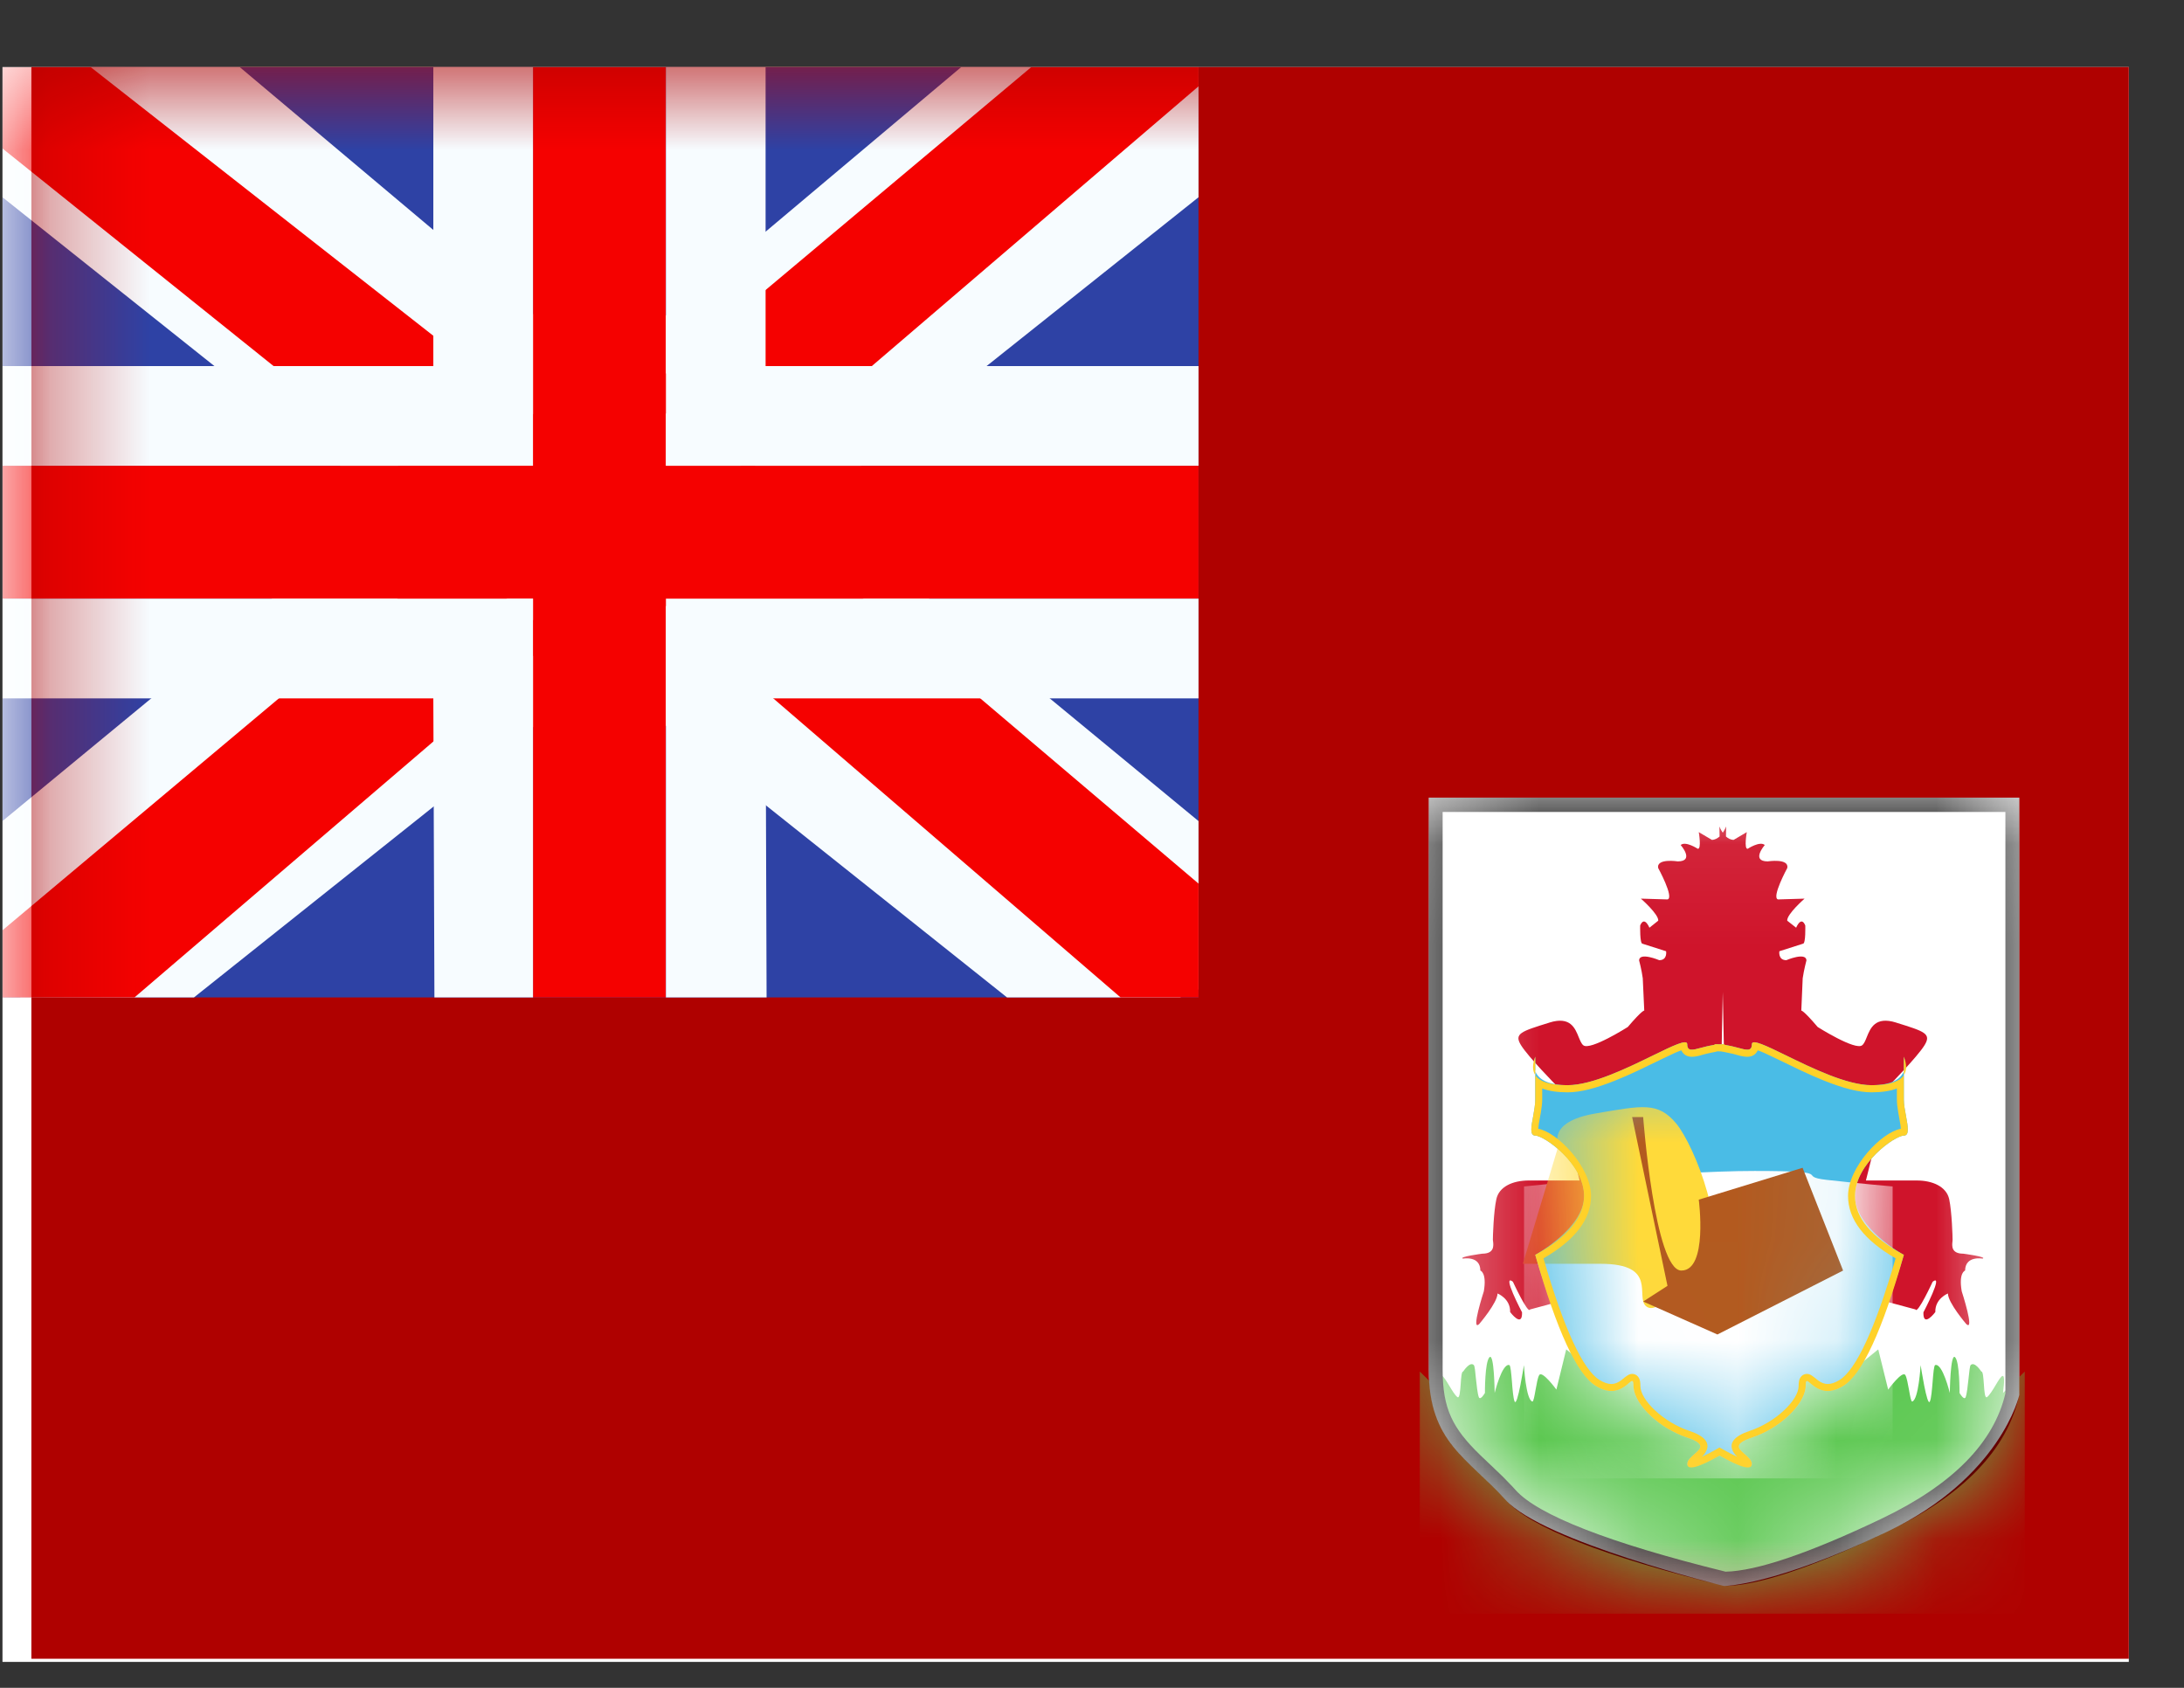 <svg width="22" height="17" viewBox="0 0 22 17" fill="none" xmlns="http://www.w3.org/2000/svg">
<rect x="0" y="0" width="22" height="17" fill="#333333" stroke="none"/>
<g clip-path="url(#clip0_58_5444)">
<rect width="21.419" height="16.064" transform="translate(0.025 0.675)" fill="white"/>
<path fill-rule="evenodd" clip-rule="evenodd" d="M0.316 0.643V16.707H21.734V0.643H0.316Z" fill="#AF0100"/>
<mask id="mask0_58_5444" style="mask-type:luminance" maskUnits="userSpaceOnUse" x="0" y="0" width="22" height="17">
<path fill-rule="evenodd" clip-rule="evenodd" d="M0.316 0.643V16.707H21.734V0.643H0.316Z" fill="white"/>
</mask>
<g mask="url(#mask0_58_5444)">
<path fill-rule="evenodd" clip-rule="evenodd" d="M14.392 8.034L20.341 8.034V14.051C20.341 14.051 20.156 14.88 19.011 15.427C17.866 15.974 17.366 15.974 17.366 15.974C17.366 15.974 15.542 15.525 15.165 15.106C14.788 14.686 14.392 14.531 14.392 13.797C14.392 13.063 14.392 8.034 14.392 8.034Z" fill="white"/>
<mask id="mask1_58_5444" style="mask-type:luminance" maskUnits="userSpaceOnUse" x="14" y="8" width="7" height="8">
<path fill-rule="evenodd" clip-rule="evenodd" d="M14.392 8.034L20.341 8.034V14.051C20.341 14.051 20.156 14.88 19.011 15.427C17.866 15.974 17.366 15.974 17.366 15.974C17.366 15.974 15.542 15.525 15.165 15.106C14.788 14.686 14.392 14.531 14.392 13.797C14.392 13.063 14.392 8.034 14.392 8.034Z" fill="white"/>
</mask>
<g mask="url(#mask1_58_5444)">
<path fill-rule="evenodd" clip-rule="evenodd" d="M17.354 8.387C17.376 8.355 17.388 8.324 17.388 8.324L17.386 8.425C17.407 8.444 17.433 8.459 17.464 8.459L17.596 8.381C17.596 8.381 17.565 8.554 17.605 8.549C17.605 8.549 17.728 8.468 17.777 8.511C17.777 8.511 17.634 8.675 17.806 8.676C17.806 8.676 18.023 8.642 18.004 8.742C18.004 8.742 17.842 9.04 17.91 9.059L18.178 9.051C18.178 9.051 17.998 9.208 18.003 9.273L18.093 9.344C18.093 9.344 18.143 9.22 18.185 9.321C18.185 9.321 18.191 9.505 18.162 9.505L17.924 9.581C17.924 9.581 17.909 9.671 17.994 9.671C17.994 9.671 18.191 9.587 18.197 9.672C18.197 9.672 18.171 9.77 18.159 9.853C18.159 9.853 18.147 10.153 18.145 10.179C18.145 10.179 18.16 10.168 18.31 10.344C18.31 10.344 18.689 10.584 18.758 10.528C18.777 10.513 18.79 10.482 18.804 10.447C18.841 10.355 18.89 10.234 19.099 10.299L19.101 10.3C19.388 10.389 19.458 10.411 19.386 10.528C19.313 10.646 19.036 10.927 19.036 10.927L18.796 11.89H19.31C19.465 11.89 19.607 11.95 19.635 12.079C19.662 12.207 19.669 12.457 19.669 12.487C19.669 12.491 19.669 12.496 19.668 12.503C19.663 12.545 19.653 12.627 19.776 12.627C19.776 12.627 20.022 12.659 19.971 12.677C19.971 12.677 19.797 12.644 19.795 12.797C19.795 12.797 19.728 12.817 19.761 13.006C19.761 13.006 19.896 13.421 19.806 13.335C19.806 13.335 19.622 13.12 19.622 13.028C19.622 13.028 19.491 13.079 19.495 13.215C19.495 13.215 19.371 13.381 19.375 13.218C19.375 13.218 19.585 12.819 19.468 12.91C19.468 12.91 19.316 13.239 19.296 13.189L18.731 13.037L18.515 13.983C18.515 13.983 18.573 14.161 18.731 14.161C18.788 14.161 18.839 14.139 18.885 14.118C18.967 14.083 19.034 14.053 19.099 14.161C19.2 14.331 19.245 14.347 19.296 14.347C19.346 14.347 19.404 14.412 19.375 14.512C19.346 14.612 19.214 14.687 19.157 14.687C19.135 14.687 19.141 14.705 19.148 14.727C19.16 14.767 19.177 14.82 19.069 14.82C18.984 14.82 18.942 14.809 18.899 14.799C18.857 14.789 18.815 14.779 18.731 14.779C18.711 14.779 18.691 14.779 18.672 14.78C18.527 14.781 18.404 14.783 18.404 14.687C18.404 14.594 18.292 14.511 18.193 14.438C18.176 14.426 18.16 14.414 18.145 14.402C18.038 14.321 17.806 13.4 17.806 13.4L17.367 10.633L17.354 9.991L17.341 10.633L16.901 13.4C16.901 13.4 16.669 14.321 16.563 14.402C16.547 14.414 16.531 14.426 16.515 14.438C16.416 14.511 16.304 14.594 16.304 14.687C16.304 14.783 16.18 14.781 16.035 14.78C16.016 14.779 15.997 14.779 15.977 14.779C15.893 14.779 15.85 14.789 15.808 14.799C15.765 14.809 15.723 14.82 15.638 14.82C15.531 14.82 15.547 14.767 15.559 14.727C15.567 14.705 15.572 14.687 15.551 14.687C15.493 14.687 15.362 14.612 15.332 14.512C15.303 14.412 15.362 14.347 15.412 14.347C15.462 14.347 15.507 14.331 15.609 14.161C15.673 14.053 15.741 14.083 15.822 14.118C15.869 14.139 15.92 14.161 15.977 14.161C16.135 14.161 16.192 13.983 16.192 13.983L15.977 13.037L15.412 13.189C15.392 13.239 15.24 12.91 15.24 12.91C15.122 12.819 15.332 13.218 15.332 13.218C15.336 13.381 15.212 13.215 15.212 13.215C15.216 13.079 15.085 13.028 15.085 13.028C15.085 13.12 14.901 13.335 14.901 13.335C14.812 13.421 14.947 13.006 14.947 13.006C14.979 12.817 14.912 12.797 14.912 12.797C14.911 12.644 14.737 12.677 14.737 12.677C14.686 12.659 14.932 12.627 14.932 12.627C15.054 12.627 15.045 12.545 15.04 12.503C15.039 12.496 15.038 12.491 15.038 12.487C15.038 12.457 15.045 12.207 15.073 12.079C15.1 11.95 15.242 11.89 15.398 11.89H15.912L15.672 10.927C15.672 10.927 15.395 10.646 15.322 10.528C15.249 10.411 15.319 10.389 15.607 10.3L15.609 10.299C15.818 10.234 15.866 10.355 15.903 10.447C15.918 10.482 15.93 10.513 15.949 10.528C16.019 10.584 16.397 10.344 16.397 10.344C16.547 10.168 16.563 10.179 16.563 10.179C16.561 10.153 16.548 9.853 16.548 9.853C16.537 9.77 16.511 9.672 16.511 9.672C16.516 9.587 16.714 9.671 16.714 9.671C16.799 9.671 16.783 9.581 16.783 9.581L16.545 9.505C16.517 9.505 16.522 9.321 16.522 9.321C16.565 9.22 16.615 9.344 16.615 9.344L16.704 9.273C16.709 9.208 16.529 9.051 16.529 9.051L16.798 9.059C16.866 9.04 16.703 8.742 16.703 8.742C16.685 8.642 16.901 8.676 16.901 8.676C17.074 8.675 16.93 8.511 16.93 8.511C16.979 8.468 17.102 8.549 17.102 8.549C17.142 8.554 17.112 8.381 17.112 8.381L17.244 8.459C17.274 8.459 17.3 8.444 17.322 8.425L17.32 8.324C17.32 8.324 17.331 8.355 17.354 8.387Z" fill="#CF142B"/>
<path fill-rule="evenodd" clip-rule="evenodd" d="M14.521 14.03L14.302 13.814V16.253H17.804L20.396 16.253V13.814L20.177 14.03C20.21 13.772 20.16 13.855 20.101 13.954C20.073 14.001 20.042 14.051 20.017 14.071C19.994 14.089 19.989 14.014 19.984 13.94C19.979 13.875 19.975 13.811 19.958 13.814C19.958 13.814 19.892 13.709 19.851 13.749C19.843 13.757 19.837 13.816 19.83 13.882C19.822 13.954 19.814 14.035 19.801 14.071C19.786 14.112 19.739 14.03 19.739 14.03C19.739 14.03 19.741 13.717 19.694 13.67C19.646 13.623 19.641 14.03 19.641 14.03C19.641 14.03 19.568 13.728 19.494 13.749C19.481 13.752 19.475 13.831 19.468 13.915C19.461 13.998 19.454 14.086 19.44 14.116C19.412 14.177 19.347 13.749 19.347 13.749C19.347 13.749 19.327 14.1 19.262 14.116C19.251 14.118 19.241 14.062 19.23 13.999C19.219 13.939 19.207 13.873 19.193 13.85C19.163 13.8 19.02 13.996 19.02 13.996L18.92 13.591L18.645 13.814H16.893L16.053 13.814L15.777 13.591L15.678 13.996C15.678 13.996 15.535 13.8 15.505 13.85C15.49 13.873 15.479 13.939 15.468 13.999C15.457 14.062 15.447 14.118 15.436 14.116C15.37 14.1 15.351 13.749 15.351 13.749C15.351 13.749 15.285 14.177 15.257 14.116C15.244 14.086 15.236 13.998 15.23 13.915C15.223 13.831 15.216 13.752 15.204 13.749C15.13 13.728 15.056 14.03 15.056 14.03C15.056 14.03 15.052 13.623 15.004 13.67C14.956 13.717 14.958 14.03 14.958 14.03C14.958 14.03 14.911 14.112 14.896 14.071C14.883 14.035 14.875 13.954 14.867 13.882C14.861 13.816 14.855 13.757 14.846 13.749C14.806 13.709 14.739 13.814 14.739 13.814C14.723 13.811 14.718 13.875 14.714 13.94C14.708 14.014 14.703 14.089 14.68 14.071C14.655 14.051 14.625 14.001 14.597 13.954C14.537 13.855 14.488 13.772 14.521 14.03Z" fill="#5DC852"/>
<path fill-rule="evenodd" clip-rule="evenodd" d="M19.178 10.643C19.178 10.643 19.206 10.716 19.178 10.789V10.643ZM17.374 10.524C17.424 10.531 17.468 10.543 17.506 10.553C17.594 10.577 17.647 10.592 17.647 10.517C17.647 10.462 17.792 10.533 17.991 10.63C18.252 10.757 18.605 10.93 18.852 10.93C19.068 10.93 19.15 10.86 19.178 10.789V11.074C19.178 11.125 19.189 11.185 19.2 11.242C19.219 11.346 19.236 11.438 19.178 11.438C19.088 11.438 18.686 11.72 18.686 12.046C18.686 12.371 19.178 12.639 19.178 12.639C19.178 12.639 18.852 13.785 18.567 13.96C18.394 14.066 18.292 13.979 18.238 13.933C18.203 13.904 18.189 13.891 18.189 13.96C18.189 14.135 17.942 14.382 17.647 14.48C17.457 14.543 17.512 14.591 17.576 14.646C17.61 14.676 17.647 14.708 17.647 14.745C17.647 14.829 17.415 14.711 17.322 14.661C17.228 14.711 16.996 14.829 16.996 14.745C16.996 14.708 17.033 14.676 17.067 14.646C17.131 14.591 17.186 14.543 16.996 14.48C16.701 14.382 16.454 14.135 16.454 13.96C16.454 13.891 16.44 13.904 16.405 13.933C16.351 13.979 16.249 14.066 16.076 13.96C15.791 13.785 15.465 12.639 15.465 12.639C15.465 12.639 15.957 12.371 15.957 12.046C15.957 11.72 15.555 11.438 15.465 11.438C15.407 11.438 15.424 11.346 15.444 11.242C15.454 11.185 15.465 11.125 15.465 11.074V10.789C15.493 10.86 15.575 10.93 15.791 10.93C16.038 10.93 16.392 10.757 16.652 10.63C16.851 10.533 16.996 10.462 16.996 10.517C16.996 10.592 17.049 10.577 17.137 10.553C17.175 10.543 17.219 10.531 17.269 10.524C17.273 10.519 17.278 10.517 17.284 10.517C17.296 10.517 17.309 10.517 17.322 10.518C17.334 10.517 17.347 10.517 17.36 10.517C17.365 10.517 17.37 10.519 17.374 10.524ZM15.465 10.643C15.465 10.643 15.437 10.716 15.465 10.789V10.643Z" fill="#4ABCE6"/>
<mask id="mask2_58_5444" style="mask-type:luminance" maskUnits="userSpaceOnUse" x="15" y="10" width="5" height="5">
<path fill-rule="evenodd" clip-rule="evenodd" d="M19.178 10.643C19.178 10.643 19.206 10.716 19.178 10.789V10.643ZM17.374 10.524C17.424 10.531 17.468 10.543 17.506 10.553C17.594 10.577 17.647 10.592 17.647 10.517C17.647 10.462 17.792 10.533 17.991 10.63C18.252 10.757 18.605 10.93 18.852 10.93C19.068 10.93 19.15 10.86 19.178 10.789V11.074C19.178 11.125 19.189 11.185 19.2 11.242C19.219 11.346 19.236 11.438 19.178 11.438C19.088 11.438 18.686 11.72 18.686 12.046C18.686 12.371 19.178 12.639 19.178 12.639C19.178 12.639 18.852 13.785 18.567 13.96C18.394 14.066 18.292 13.979 18.238 13.933C18.203 13.904 18.189 13.891 18.189 13.96C18.189 14.135 17.942 14.382 17.647 14.48C17.457 14.543 17.512 14.591 17.576 14.646C17.61 14.676 17.647 14.708 17.647 14.745C17.647 14.829 17.415 14.711 17.322 14.661C17.228 14.711 16.996 14.829 16.996 14.745C16.996 14.708 17.033 14.676 17.067 14.646C17.131 14.591 17.186 14.543 16.996 14.48C16.701 14.382 16.454 14.135 16.454 13.96C16.454 13.891 16.44 13.904 16.405 13.933C16.351 13.979 16.249 14.066 16.076 13.96C15.791 13.785 15.465 12.639 15.465 12.639C15.465 12.639 15.957 12.371 15.957 12.046C15.957 11.72 15.555 11.438 15.465 11.438C15.407 11.438 15.424 11.346 15.444 11.242C15.454 11.185 15.465 11.125 15.465 11.074V10.789C15.493 10.86 15.575 10.93 15.791 10.93C16.038 10.93 16.392 10.757 16.652 10.63C16.851 10.533 16.996 10.462 16.996 10.517C16.996 10.592 17.049 10.577 17.137 10.553C17.175 10.543 17.219 10.531 17.269 10.524C17.273 10.519 17.278 10.517 17.284 10.517C17.296 10.517 17.309 10.517 17.322 10.518C17.334 10.517 17.347 10.517 17.36 10.517C17.365 10.517 17.37 10.519 17.374 10.524ZM15.465 10.643C15.465 10.643 15.437 10.716 15.465 10.789V10.643Z" fill="white"/>
</mask>
<g mask="url(#mask2_58_5444)">
<path fill-rule="evenodd" clip-rule="evenodd" d="M15.352 11.95C15.352 11.95 16.816 11.794 17.675 11.794C18.535 11.794 18.073 11.847 18.403 11.884C18.733 11.921 19.065 11.95 19.065 11.95V14.89H15.352V11.95Z" fill="white"/>
<path fill-rule="evenodd" clip-rule="evenodd" d="M15.7 11.535C15.7 11.535 15.581 11.3 16.066 11.216C16.551 11.133 16.701 11.097 16.885 11.316C17.069 11.535 17.443 12.476 17.164 12.729C16.885 12.982 16.691 13.248 16.581 13.156C16.47 13.063 16.706 12.729 16.123 12.729C15.54 12.729 15.34 12.729 15.34 12.729L15.7 11.535Z" fill="#FFDA3A"/>
<path fill-rule="evenodd" clip-rule="evenodd" d="M18.158 11.762L17.112 12.083C17.112 12.083 17.207 12.797 16.937 12.797C16.668 12.797 16.552 11.251 16.552 11.251H16.441L16.797 12.951L16.552 13.109L17.3 13.441L18.566 12.797L18.158 11.762Z" fill="#B35A1F"/>
</g>
<path fill-rule="evenodd" clip-rule="evenodd" d="M16.652 10.63C16.392 10.757 16.038 10.93 15.791 10.93C15.618 10.93 15.509 10.896 15.465 10.829V11.074C15.465 11.125 15.454 11.185 15.444 11.242C15.424 11.346 15.407 11.438 15.465 11.438C15.555 11.438 15.957 11.72 15.957 12.046C15.957 12.263 15.793 12.461 15.465 12.639C15.682 13.403 15.886 13.844 16.076 13.96C16.229 14.054 16.326 13.997 16.387 13.949C16.393 13.943 16.4 13.938 16.405 13.933C16.44 13.904 16.454 13.891 16.454 13.96C16.454 13.967 16.455 13.973 16.456 13.983C16.476 14.156 16.714 14.386 16.996 14.48C17.186 14.543 17.131 14.591 17.067 14.646C17.033 14.676 16.996 14.708 16.996 14.745C16.996 14.812 17.104 14.784 17.322 14.661C17.538 14.784 17.647 14.812 17.647 14.745C17.647 14.708 17.61 14.676 17.576 14.646C17.512 14.591 17.457 14.543 17.647 14.48C17.929 14.386 18.167 14.156 18.188 13.98C18.188 13.973 18.189 13.967 18.189 13.96C18.189 13.891 18.203 13.904 18.239 13.935C18.245 13.94 18.252 13.945 18.259 13.951C18.317 13.997 18.414 14.054 18.567 13.96C18.757 13.844 18.961 13.403 19.178 12.639C18.85 12.461 18.686 12.263 18.686 12.046C18.686 11.72 19.088 11.438 19.178 11.438C19.236 11.438 19.219 11.346 19.2 11.242C19.189 11.185 19.178 11.125 19.178 11.074V10.829C19.134 10.896 19.025 10.93 18.852 10.93C18.605 10.93 18.251 10.757 17.991 10.63C17.792 10.533 17.647 10.462 17.647 10.517C17.647 10.592 17.594 10.577 17.506 10.553C17.469 10.543 17.425 10.532 17.377 10.524C17.371 10.519 17.366 10.517 17.36 10.517C17.347 10.517 17.334 10.517 17.322 10.518C17.309 10.517 17.296 10.517 17.283 10.517C17.277 10.517 17.271 10.519 17.266 10.524C17.218 10.532 17.174 10.543 17.137 10.553C17.049 10.577 16.996 10.592 16.996 10.517C16.996 10.462 16.851 10.533 16.652 10.63ZM18.852 11.002C18.722 11.002 18.564 10.96 18.372 10.883C18.299 10.854 18.222 10.82 18.135 10.779C18.122 10.773 18.085 10.755 18.04 10.733L18.04 10.733C17.944 10.687 17.81 10.622 17.772 10.605C17.745 10.593 17.723 10.585 17.706 10.579C17.688 10.62 17.651 10.644 17.6 10.644C17.58 10.644 17.558 10.641 17.529 10.634C17.519 10.631 17.49 10.623 17.471 10.618L17.471 10.618L17.471 10.618L17.456 10.614C17.422 10.606 17.394 10.6 17.366 10.595L17.346 10.592C17.337 10.589 17.331 10.589 17.326 10.59L17.305 10.589L17.3 10.589L17.276 10.595C17.248 10.6 17.221 10.606 17.187 10.614L17.171 10.618C17.153 10.623 17.124 10.631 17.114 10.634C17.085 10.641 17.063 10.644 17.043 10.644C16.992 10.644 16.955 10.62 16.937 10.579C16.92 10.585 16.898 10.593 16.871 10.605C16.833 10.622 16.699 10.687 16.603 10.733C16.558 10.755 16.521 10.773 16.508 10.779C16.421 10.82 16.344 10.854 16.271 10.883C16.079 10.96 15.921 11.002 15.791 11.002C15.688 11.002 15.602 10.989 15.535 10.963V11.074C15.535 11.112 15.53 11.153 15.521 11.207L15.514 11.245C15.5 11.32 15.496 11.346 15.495 11.369C15.69 11.404 16.027 11.755 16.027 12.046C16.027 12.283 15.864 12.491 15.548 12.674C15.754 13.386 15.947 13.798 16.112 13.899C16.206 13.956 16.267 13.95 16.331 13.902C16.33 13.902 16.389 13.853 16.409 13.845C16.451 13.827 16.496 13.845 16.514 13.889C16.522 13.908 16.524 13.929 16.524 13.96C16.524 14.101 16.754 14.324 17.017 14.412C17.175 14.464 17.241 14.54 17.174 14.638C17.164 14.652 17.158 14.66 17.143 14.673C17.183 14.655 17.232 14.63 17.288 14.598L17.321 14.579L17.355 14.598C17.411 14.63 17.46 14.655 17.5 14.673C17.485 14.66 17.479 14.652 17.469 14.638C17.401 14.54 17.468 14.464 17.625 14.412C17.889 14.324 18.118 14.101 18.118 13.96C18.118 13.929 18.121 13.908 18.128 13.889C18.147 13.845 18.192 13.827 18.234 13.845C18.254 13.853 18.312 13.902 18.312 13.902C18.376 13.95 18.437 13.956 18.531 13.899C18.695 13.798 18.889 13.386 19.095 12.674C18.779 12.491 18.616 12.283 18.616 12.046C18.616 11.755 18.953 11.404 19.148 11.369C19.147 11.346 19.142 11.32 19.129 11.245L19.122 11.207C19.113 11.153 19.108 11.112 19.108 11.074V10.963C19.041 10.989 18.955 11.002 18.852 11.002ZM17.285 10.588L17.283 10.588L17.288 10.588L17.285 10.588ZM15.465 10.643C15.435 10.72 15.435 10.783 15.465 10.829V10.643ZM19.178 10.643C19.208 10.72 19.208 10.783 19.178 10.829V10.643Z" fill="#FFD129"/>
<path fill-rule="evenodd" clip-rule="evenodd" d="M20.341 8.034H14.392V13.797C14.392 14.363 14.627 14.585 14.908 14.849C14.991 14.927 15.079 15.01 15.165 15.106C15.416 15.386 16.15 15.675 17.366 15.974C17.699 15.974 18.248 15.791 19.011 15.427C19.775 15.062 20.218 14.604 20.341 14.051V8.034ZM14.913 14.658C14.633 14.387 14.532 14.19 14.532 13.797V8.178H20.201V14.035C20.084 14.531 19.672 14.953 18.952 15.297C18.219 15.647 17.691 15.824 17.382 15.83C16.204 15.54 15.492 15.258 15.268 15.009C15.25 14.989 15.232 14.969 15.213 14.95C15.167 14.9 15.119 14.853 15.057 14.795C15.061 14.798 14.944 14.688 14.913 14.658Z" fill="black"/>
</g>
<g clip-path="url(#clip1_58_5444)">
<rect width="12.048" height="9.371" transform="translate(0.025 0.675)" fill="#2E42A5"/>
<path d="M-1.317 9.376L1.335 10.539L12.133 1.939L13.531 0.211L10.696 -0.177L6.292 3.528L2.747 6.025L-1.317 9.376Z" fill="#F7FCFF"/>
<path d="M-0.954 10.191L0.397 10.866L13.029 0.051H11.133L-0.954 10.191Z" fill="#F50100"/>
<path d="M13.414 9.376L10.763 10.539L-0.035 1.939L-1.434 0.211L1.401 -0.177L5.806 3.528L9.351 6.025L13.414 9.376Z" fill="#F7FCFF"/>
<path d="M13.324 9.961L11.973 10.636L6.594 6.005L5 5.488L-1.568 0.217H0.328L6.892 5.363L8.636 5.983L13.324 9.961Z" fill="#F50100"/>
<path fill-rule="evenodd" clip-rule="evenodd" d="M6.708 0.675H5.369V4.691H0.025V6.03H5.369V10.046H6.708V6.03H12.073V4.691H6.708V0.675Z" fill="#F50100"/>
<path fill-rule="evenodd" clip-rule="evenodd" d="M4.365 0.675H7.712V3.687H12.073V7.034H7.712L7.722 10.046H4.376L4.365 7.034H0.025V3.687H4.365V0.675ZM5.369 4.691H0.025V6.03H5.369V10.046H6.708V6.03H12.073V4.691H6.708V0.675H5.369V4.691Z" fill="#F7FCFF"/>
</g>
</g>
</g>
<defs>
<clipPath id="clip0_58_5444">
<rect width="21.419" height="16.064" fill="white" transform="translate(0.025 0.675)"/>
</clipPath>
<clipPath id="clip1_58_5444">
<rect width="12.048" height="9.371" fill="white" transform="translate(0.025 0.675)"/>
</clipPath>
</defs>
</svg>
